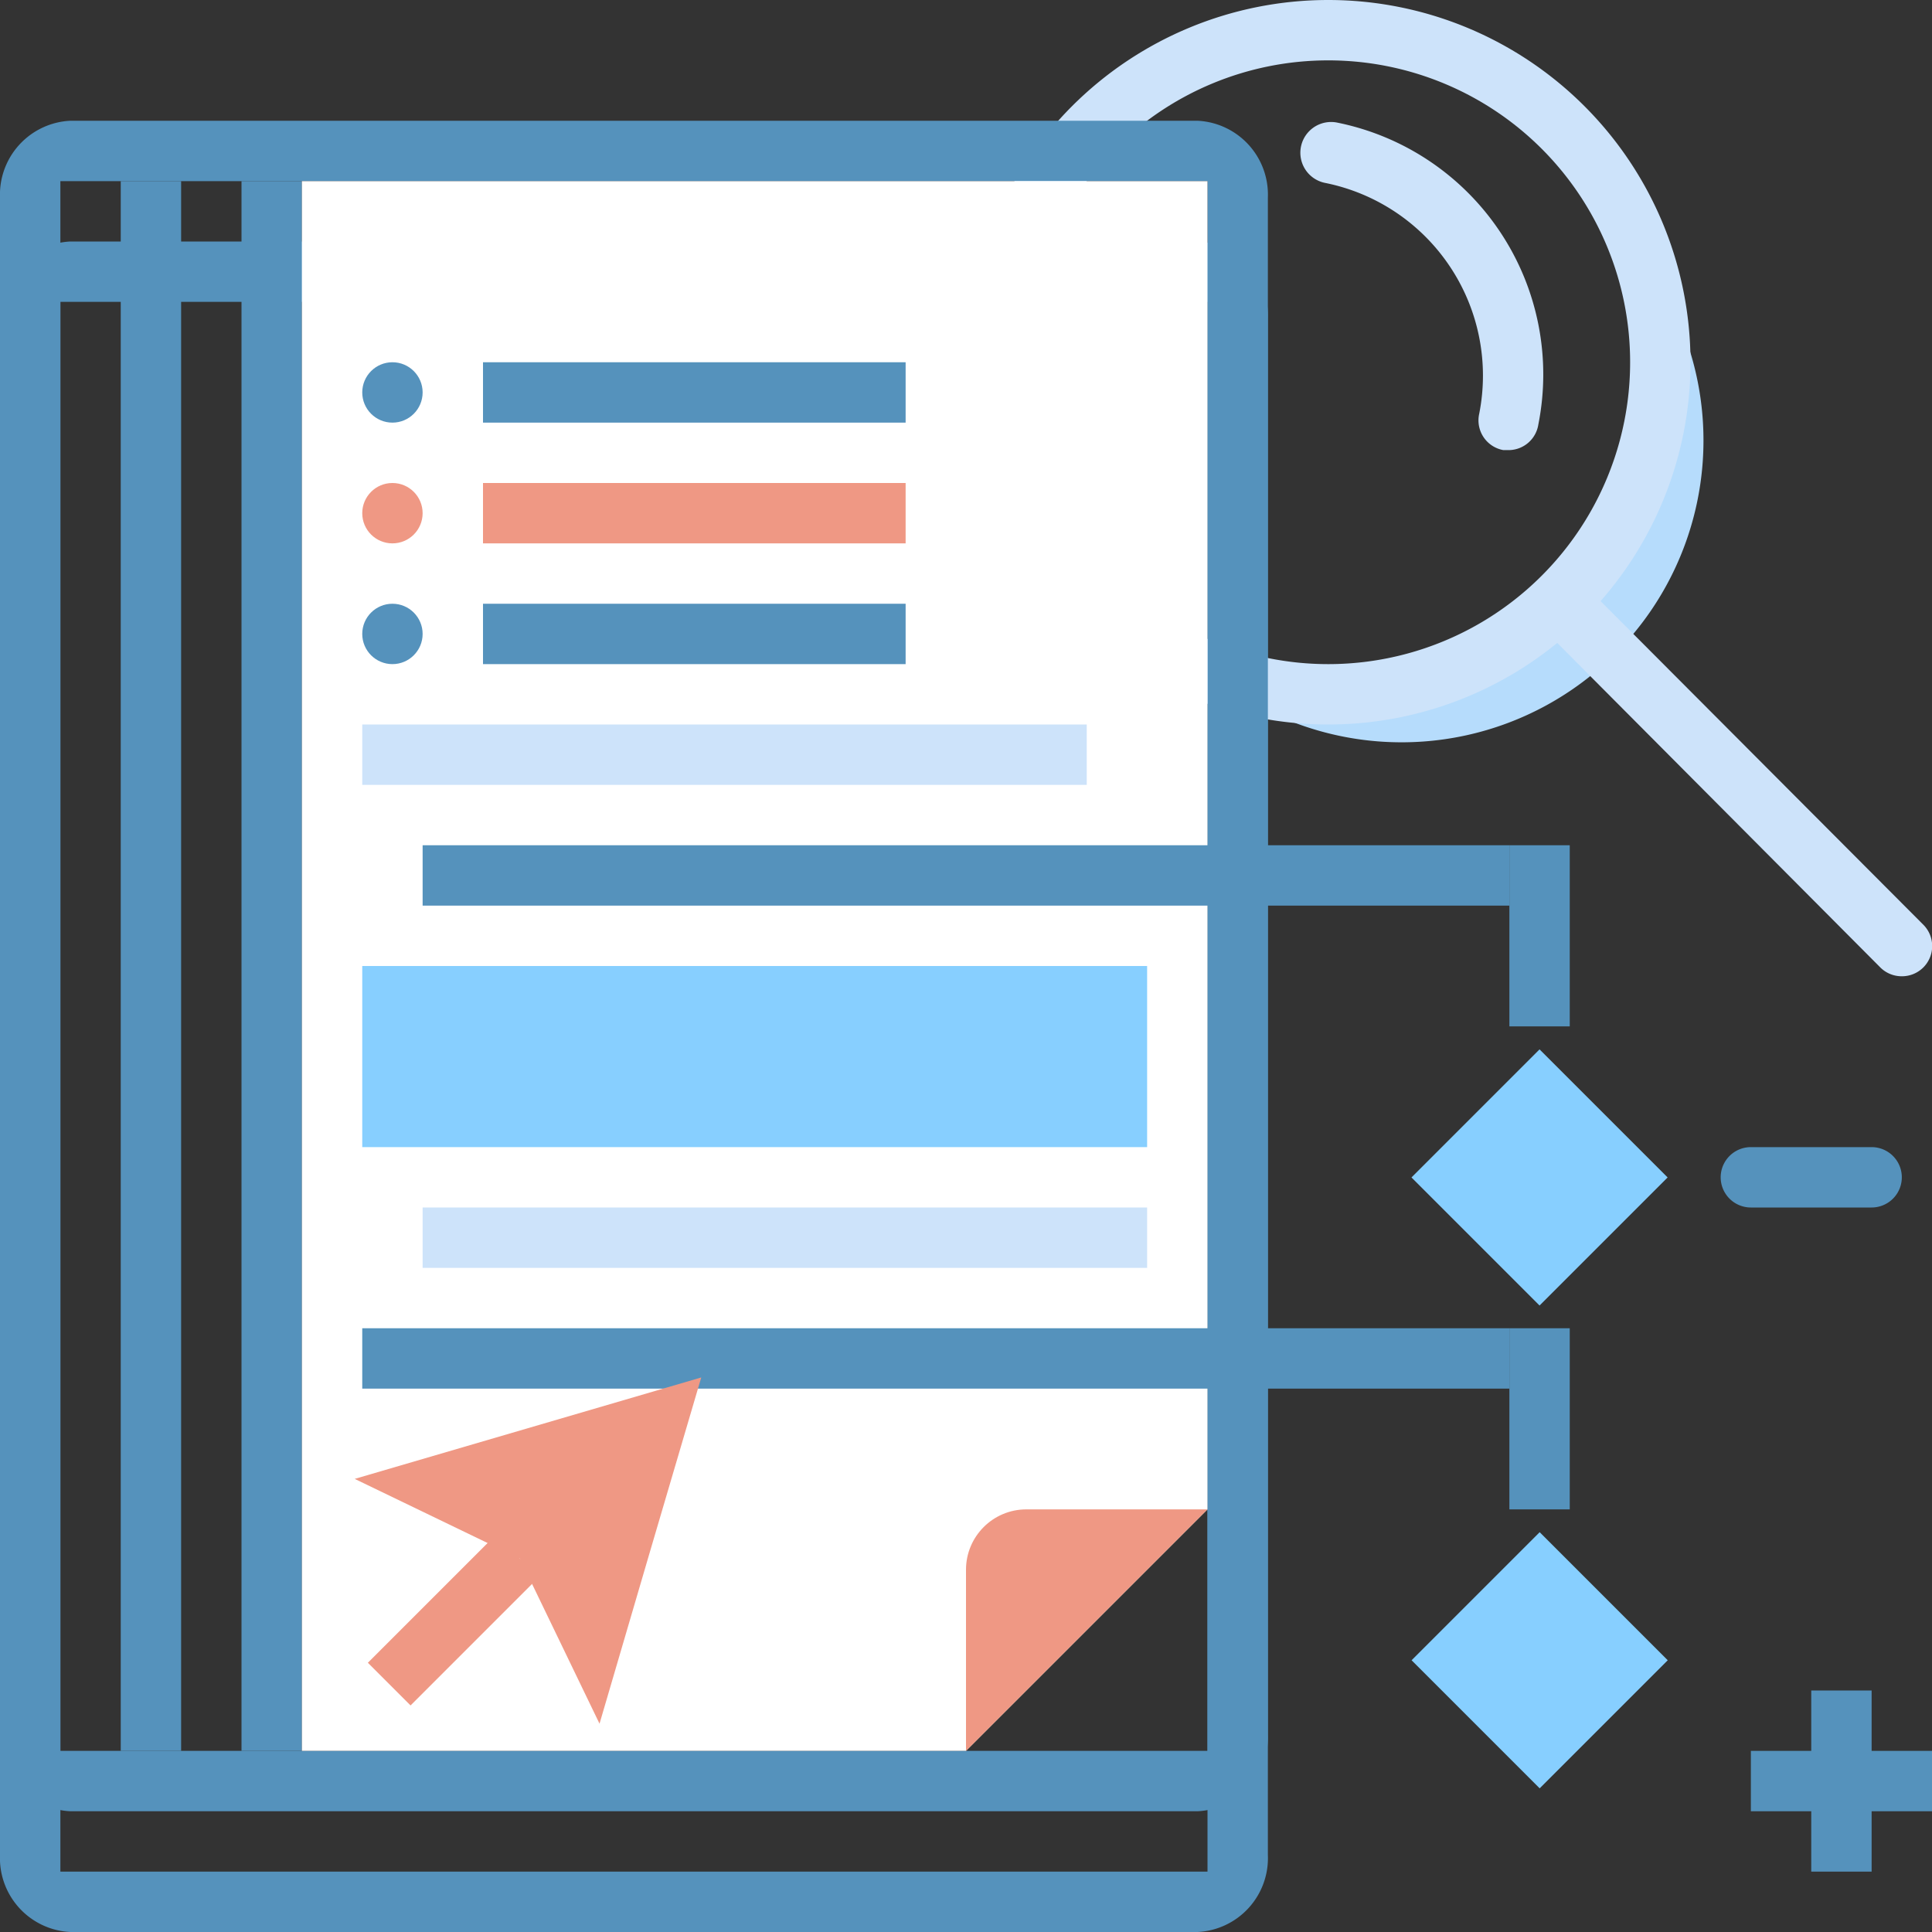 <svg id="research" xmlns="http://www.w3.org/2000/svg" xmlns:xlink="http://www.w3.org/1999/xlink" width="64" height="64" viewBox="0 0 64 64"><rect x="0" y="0" width="64" height="64" fill="#333333" stroke="none"/><defs><style>.cls-1{fill:none;}.cls-2{fill:#5592bc;}.cls-3{fill:#b6dcfc;}.cls-4{fill:#cde3fa;}.cls-5{fill:#fff;}.cls-6{clip-path:url(#clip-path);}.cls-7{fill:#ef9884;}.cls-8{fill:#87cfff;}</style><clipPath id="clip-path"><polygon class="cls-1" points="32 58 10 58 10 0 40 0 40 50 32 58"/></clipPath></defs><title>research</title><path class="cls-2" d="M42,10.54A2.45,2.45,0,0,0,39.67,8H2.33A2.45,2.45,0,0,0,0,10.54V61.45A2.45,2.45,0,0,0,2.33,64H39.67A2.45,2.45,0,0,0,42,61.45ZM40,62H2V10H40Z"/><path class="cls-3" d="M52.43,6.59a9.9,9.9,0,0,1,2,6,10,10,0,0,1-10,10,9.9,9.9,0,0,1-6-2A10,10,0,1,0,52.43,6.59Z"/><path class="cls-4" d="M44,0A12,12,0,1,0,56,12,12,12,0,0,0,44,0Zm0,22A10,10,0,1,1,54,12,10,10,0,0,1,44,22Z"/><path class="cls-4" d="M63,32.34a1,1,0,0,1-.71-.29L51,20.71a1,1,0,0,1,1.41-1.41L63.71,30.63A1,1,0,0,1,63,32.34Z"/><path class="cls-4" d="M50,14.91l-.2,0A1,1,0,0,1,49,13.71a6.51,6.51,0,0,0-5.1-7.65,1,1,0,0,1,.39-2,8.51,8.51,0,0,1,6.67,10A1,1,0,0,1,50,14.91Z"/><polygon class="cls-2" points="64 58 62 58 62 56 60 56 60 58 58 58 58 60 60 60 60 62 62 62 62 60 64 60 64 58"/><path class="cls-2" d="M42,6.54A2.45,2.45,0,0,0,39.67,4H2.33A2.45,2.45,0,0,0,0,6.54V57.45A2.45,2.45,0,0,0,2.33,60H39.67A2.45,2.45,0,0,0,42,57.45ZM40,58H2V6H40Z"/><rect class="cls-2" x="4" y="6" width="2" height="52"/><rect class="cls-2" x="8" y="6" width="2" height="52"/><polygon class="cls-5" points="32 58 10 58 10 6 40 6 40 50 32 58"/><g class="cls-6"><rect class="cls-7" x="32" y="50" width="16" height="16" rx="2" ry="2"/></g><rect class="cls-2" x="16" y="12" width="14" height="2"/><circle class="cls-2" cx="13" cy="13" r="1"/><rect class="cls-7" x="16" y="16" width="14" height="2"/><circle class="cls-7" cx="13" cy="17" r="1"/><rect class="cls-2" x="16" y="20" width="14" height="2"/><circle class="cls-2" cx="13" cy="21" r="1"/><rect class="cls-4" x="12" y="24" width="24" height="2"/><rect class="cls-2" x="14" y="28" width="36" height="2"/><rect class="cls-4" x="14" y="40" width="24" height="2"/><rect class="cls-2" x="12" y="44" width="38" height="2"/><polygon class="cls-7" points="23.23 45.63 17.49 47.31 11.75 48.99 17.22 51.63 19.86 57.1 21.54 51.37 23.23 45.63"/><rect class="cls-7" x="12.01" y="52.67" width="6" height="2" transform="translate(-33.55 26.33) rotate(-45)"/><rect class="cls-8" x="12" y="32" width="26" height="6"/><rect class="cls-8" x="48" y="36" width="6" height="6" transform="translate(-12.64 47.49) rotate(-45)"/><rect class="cls-8" x="48" y="52" width="6" height="6" transform="translate(-23.95 52.17) rotate(-45)"/><rect class="cls-2" x="50" y="44" width="2" height="6"/><rect class="cls-2" x="50" y="28" width="2" height="6"/><path class="cls-2" d="M62,40H58a1,1,0,0,1,0-2h4a1,1,0,0,1,0,2Z"/></svg>